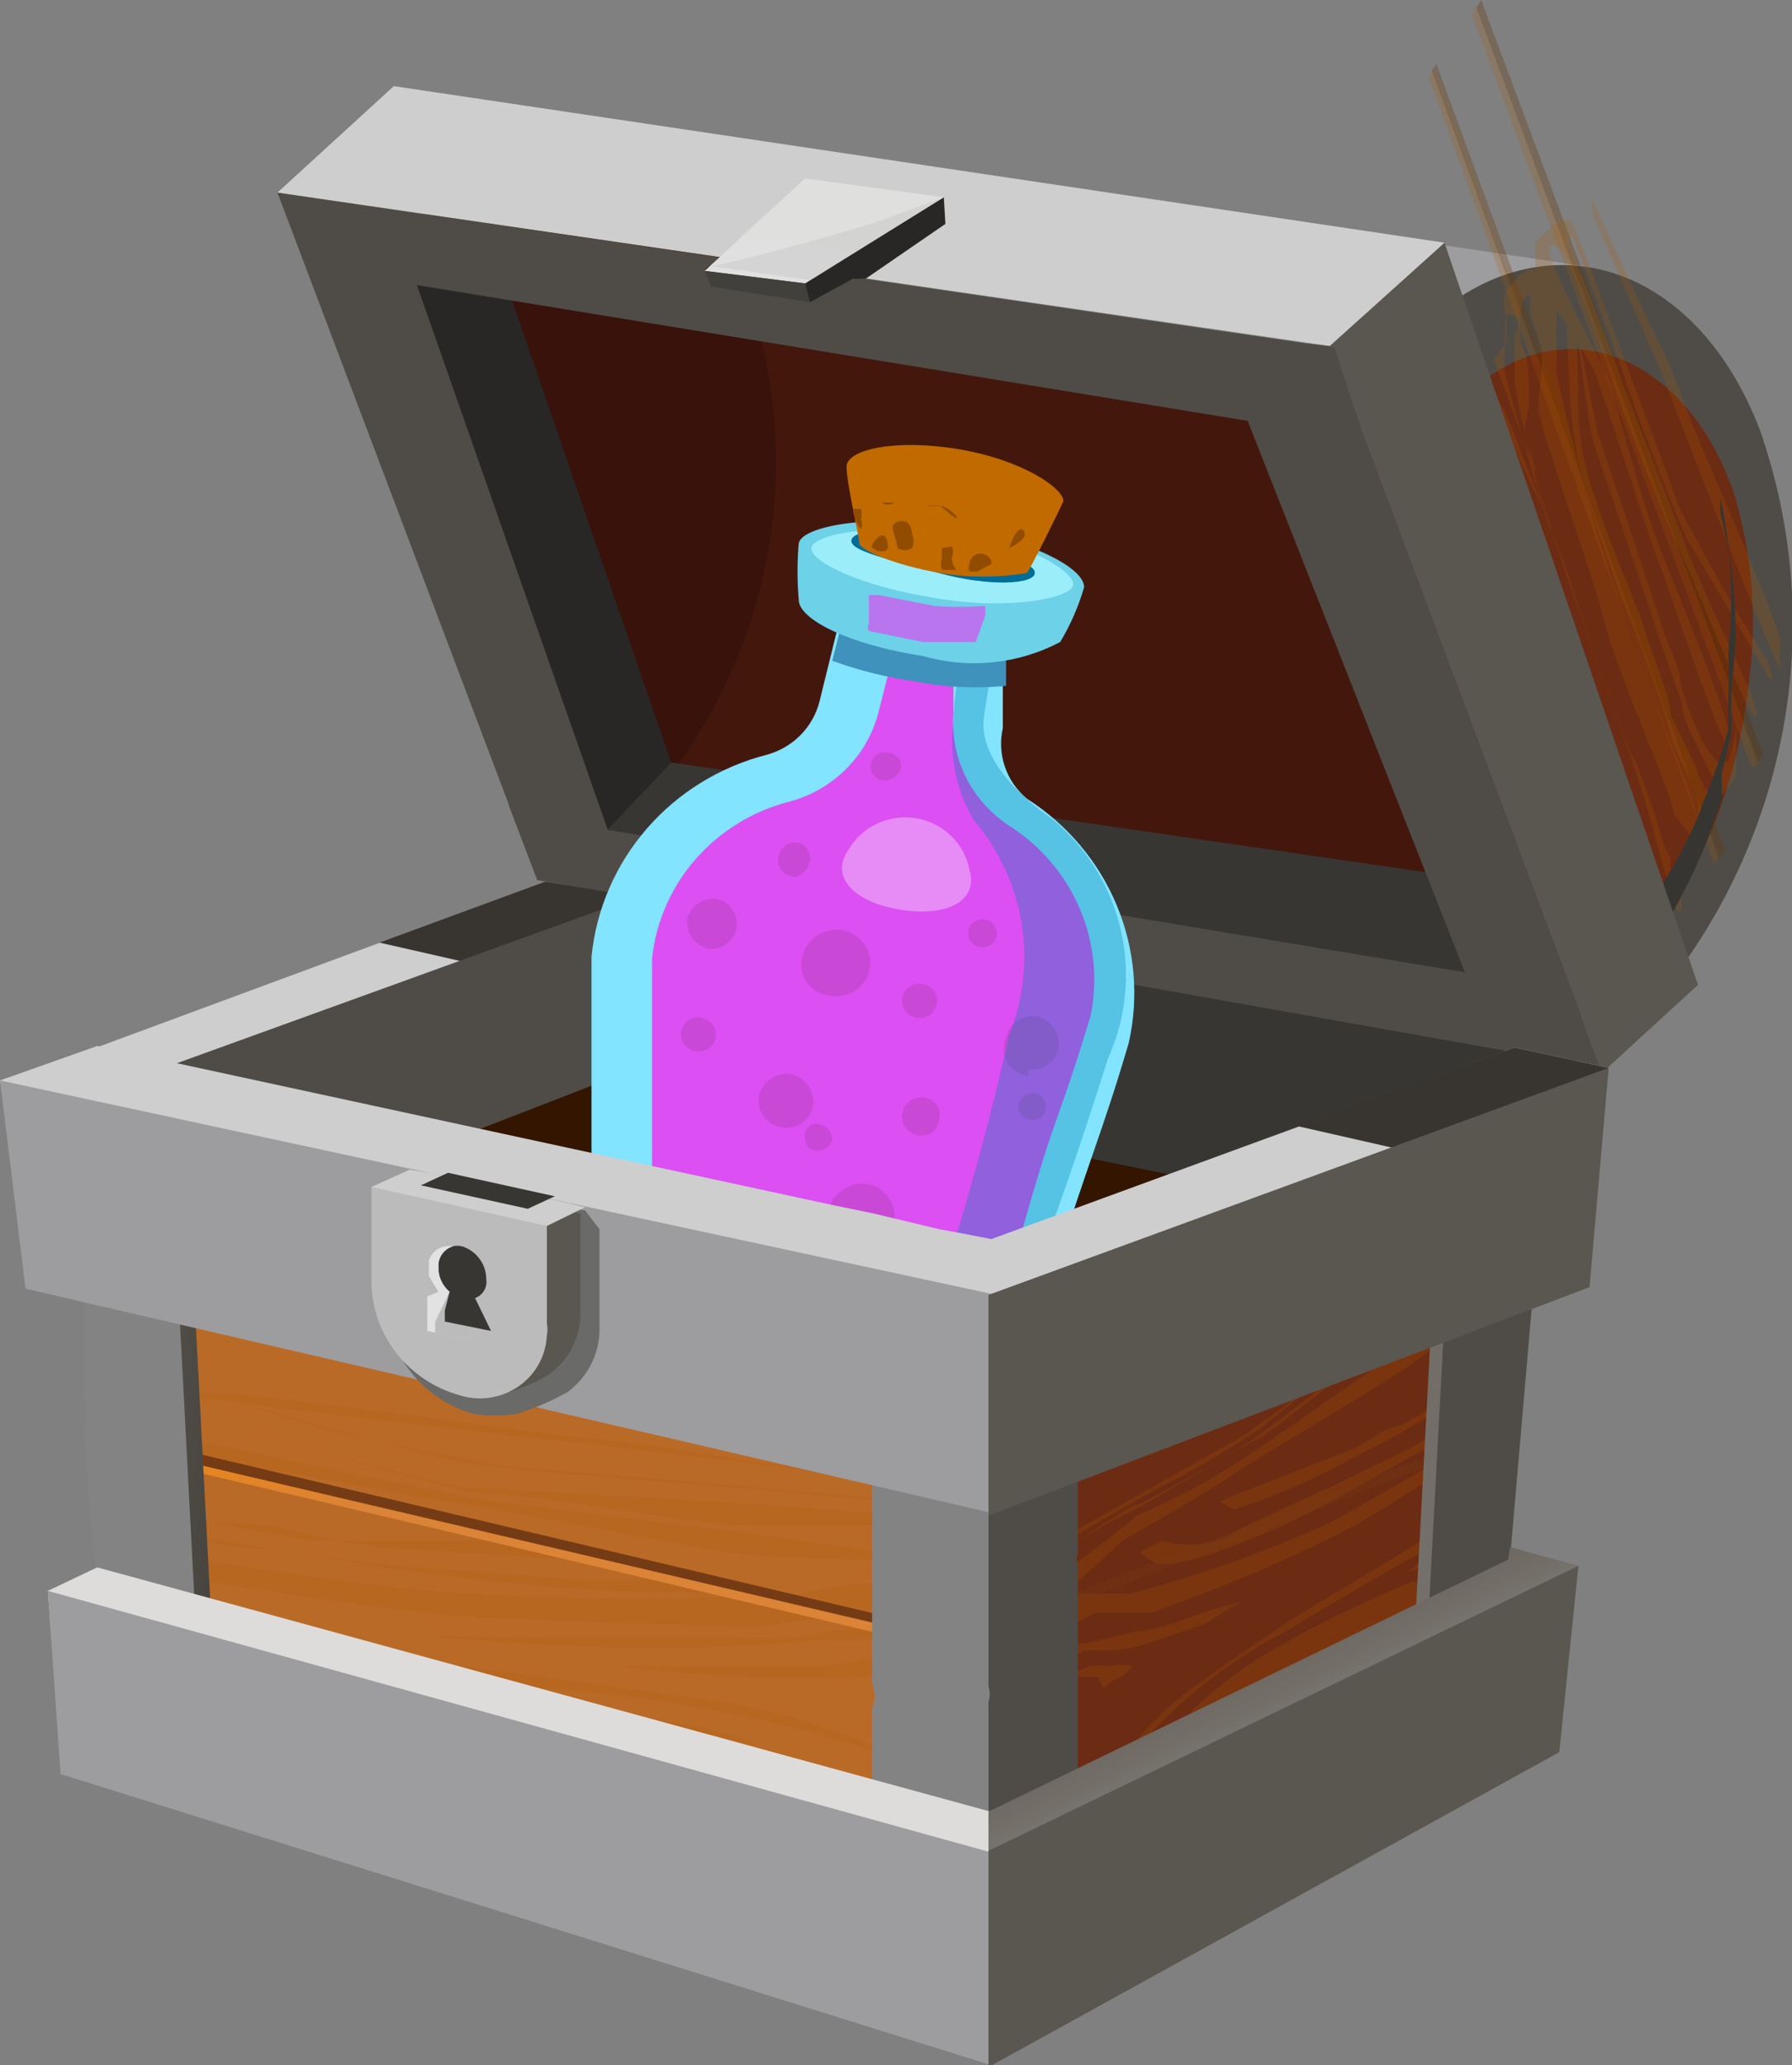 <svg width="46" height="53" viewBox="0 0 46 53" fill="none" xmlns="http://www.w3.org/2000/svg">
<rect x="0" y="0" width="46" height="53" fill="#808080" stroke="none"/>
<g clip-path="url(#clip0)">
<path d="M43.34 23.506L40.107 26.44L15.552 21.939L9.945 6.027L35.769 9.764L43.34 23.506Z" fill="#44170D"/>
<path d="M18.212 7.072C16.698 3.054 13.178 1.688 10.272 3.777V2.25L7.326 4.983L13.956 22.622L16.329 20.332L16.084 19.729C17.447 17.942 18.353 15.859 18.724 13.656C19.094 11.453 18.918 9.195 18.212 7.072Z" fill="#5A5650"/>
<path d="M19.111 7.313C18.811 6.478 18.334 5.715 17.711 5.074C17.089 4.434 16.335 3.93 15.5 3.596C14.665 3.262 13.767 3.105 12.866 3.136C11.965 3.168 11.081 3.386 10.271 3.777L16.165 20.332L17.352 19.689C18.645 17.921 19.481 15.87 19.788 13.714C20.095 11.558 19.863 9.361 19.111 7.313Z" fill="#38120B"/>
<path d="M40.68 6.831L13.628 2.813C12.725 2.682 11.803 2.852 11.009 3.295C12.155 3.536 37.242 7.876 37.242 7.876L40.68 6.831Z" fill="#9D9C9E"/>
<path d="M42.358 25.837C44.088 23.821 45.258 21.4 45.753 18.809C46.248 16.217 46.051 13.544 45.181 11.05C43.504 6.63 39.452 5.465 36.423 8.478L42.358 25.837Z" fill="#4F4C47"/>
<path d="M42.808 23.506C43.961 21.679 44.675 19.618 44.895 17.479C45.098 15.988 45 14.473 44.609 13.019C44.559 12.799 44.49 12.584 44.404 12.376C43.217 9.242 40.311 7.916 37.938 9.885L42.808 23.506Z" fill="#6C2B13"/>
<g style="mix-blend-mode:multiply" opacity="0.3">
<path d="M44.281 21.819L44.117 22.02L36.751 1.808L36.873 1.647L44.281 21.819Z" fill="#673600"/>
</g>
<g style="mix-blend-mode:multiply" opacity="0.3">
<path d="M45.264 19.368L45.1 19.569L37.898 0.201L38.02 0L45.264 19.368Z" fill="#5E3200"/>
</g>
<g style="mix-blend-mode:screen" opacity="0.5">
<g style="mix-blend-mode:screen" opacity="0.4">
<path d="M44.117 21.979L43.995 22.18L36.669 1.969L36.792 1.808L44.117 21.979Z" fill="#AC5A00"/>
</g>
<g style="mix-blend-mode:screen" opacity="0.4">
<path d="M45.141 19.569L44.977 19.729L37.774 0.362L37.897 0.161L45.141 19.569Z" fill="#AC5A00"/>
</g>
</g>
<g style="mix-blend-mode:multiply" opacity="0.21">
<path d="M42.031 22.703C42.031 22.703 42.031 22.301 42.031 21.899C41.941 21.598 41.832 21.302 41.703 21.015C41.703 20.774 41.703 20.372 41.703 20.091C41.703 19.81 41.417 19.247 41.253 18.886C41.089 18.524 41.253 19.729 41.499 20.212C41.744 20.694 41.949 21.738 41.949 21.98C41.949 22.221 41.335 21.98 41.212 21.98C41.106 21.694 41.106 21.381 41.212 21.096C41.269 20.508 41.269 19.916 41.212 19.328C41.212 18.805 40.025 15.992 39.78 15.309C39.47 14.488 39.114 13.683 38.716 12.899C38.342 12.328 37.903 11.803 37.406 11.331C37.201 11.09 36.997 10.447 37.12 10.367C37.242 10.287 37.856 9.724 38.143 9.925C38.429 10.126 38.92 11.693 39.125 12.055C39.569 12.939 39.952 13.852 40.271 14.787C40.516 15.591 41.662 18.805 41.949 19.649C42.235 20.493 42.849 22.864 43.013 23.265C43.176 23.667 43.258 22.984 43.013 22.783C42.749 21.689 42.407 20.615 41.99 19.569C41.703 19.087 40.639 15.832 40.189 14.666C39.739 13.501 39.575 12.899 39.125 11.814C38.869 11.042 38.526 10.3 38.102 9.604C37.774 9.242 37.324 10.246 37.038 10.046H36.669C36.568 10.304 36.499 10.574 36.465 10.849V12.095L37.16 14.064L38.143 16.515C38.508 17.192 38.933 17.838 39.411 18.444H39.943C39.96 18.23 39.96 18.015 39.943 17.801C39.943 17.439 39.943 17.399 39.943 17.077C39.943 16.756 39.33 15.631 39.207 15.309C39.084 14.988 38.879 14.466 38.757 14.184C38.564 13.803 38.316 13.451 38.02 13.14C37.775 12.899 37.447 12.055 37.652 12.095C37.856 12.135 38.102 12.497 38.347 12.778C38.742 13.517 39.084 14.283 39.37 15.068L40.066 16.756C40.066 17.118 40.475 18.002 40.639 18.403C40.678 18.831 40.678 19.262 40.639 19.689C40.709 20.075 40.709 20.469 40.639 20.855C40.684 21.236 40.766 21.613 40.885 21.98C40.982 22.249 41.135 22.495 41.335 22.703C41.335 22.703 41.867 22.823 42.031 22.703ZM38.347 9.242C38.347 9.242 39.37 12.014 39.452 12.215C39.426 12.321 39.426 12.431 39.452 12.537C39.452 12.537 38.675 9.804 38.634 9.563C38.593 9.322 38.634 9.001 38.634 8.84C38.634 8.679 38.634 8.559 38.634 8.358C38.634 8.157 38.634 7.996 38.879 8.117C39.125 8.237 38.879 8.438 38.879 8.72C38.879 9.001 38.879 9.202 38.879 9.684C38.879 10.166 39.37 12.014 39.493 12.617C39.616 13.22 42.726 21.819 42.767 22.14C42.808 22.462 43.013 22.14 42.767 21.819C42.522 21.497 39.616 13.059 39.493 12.537C39.37 12.014 39.493 12.135 39.248 11.492C39.002 10.849 39.248 10.93 39.248 10.206C39.248 9.483 39.248 9.242 39.043 8.8C38.998 8.507 38.998 8.209 39.043 7.916C39.043 7.675 39.33 7.394 39.289 7.675C39.248 7.956 39.289 8.117 39.493 8.679C39.698 9.242 39.493 9.925 39.493 10.447C39.493 10.97 40.803 14.466 41.171 15.912C41.539 17.359 42.89 20.292 42.972 20.895L43.381 21.417C43.806 20.931 44.202 20.421 44.568 19.89V18.604C44.543 18.92 44.474 19.231 44.363 19.529C44.363 19.529 44.363 19.529 44.077 19.529C43.876 19.337 43.722 19.104 43.627 18.845C43.419 18.42 43.255 17.976 43.136 17.519C43.136 17.077 42.808 16.595 42.645 16.033C42.481 15.47 41.008 11.09 41.008 11.09C41.008 11.09 40.434 8.237 40.394 7.876C40.353 7.514 40.762 10.889 40.885 11.291C41.007 11.693 42.399 15.751 42.604 16.434L43.176 18.042C43.176 18.524 43.545 19.046 43.749 19.529C43.954 20.011 44.159 20.091 43.995 20.292C43.831 20.493 43.627 19.971 43.504 19.609L42.89 18.363C42.89 17.921 42.399 16.756 42.235 16.193C42.072 15.631 41.335 14.024 40.967 12.818C40.667 12.048 40.514 11.231 40.516 10.407C40.516 10.407 40.517 8.036 40.312 7.715C40.107 7.394 40.312 10.046 40.312 10.407C40.363 11.016 40.459 11.62 40.598 12.215C40.981 13.581 41.445 14.922 41.99 16.234C42.276 17.037 42.685 18.042 42.849 18.725C43.013 19.408 43.422 19.971 43.545 20.372C43.668 20.774 43.545 21.096 43.545 20.895C43.545 20.694 42.031 16.877 41.662 15.751C40.973 13.708 40.399 11.629 39.943 9.523C39.971 9.216 39.971 8.906 39.943 8.599C39.968 8.198 39.968 7.795 39.943 7.394C39.891 7.269 39.807 7.16 39.699 7.075C39.592 6.991 39.465 6.935 39.33 6.911C39.043 6.911 38.838 7.273 38.675 7.474C38.511 7.675 38.675 8.036 38.675 8.398C38.675 8.76 38.675 8.599 38.675 8.8C38.551 8.937 38.442 9.085 38.347 9.242ZM40.926 9.523C41.171 10.126 42.358 13.903 42.604 14.506C42.849 15.108 43.954 18.524 44.363 19.207C44.398 19.062 44.398 18.91 44.363 18.765C44.363 18.403 43.177 15.47 42.645 14.144C42.113 12.818 41.417 10.126 41.335 9.845C41.253 9.563 39.862 6.992 39.78 6.51C39.698 6.027 40.189 6.51 40.189 6.51C40.189 6.51 41.212 9.121 41.335 9.604C41.458 10.086 42.849 13.622 43.054 13.983C43.258 14.345 44.609 17.761 44.936 18.243C45.264 18.725 44.936 17.761 44.936 17.761C44.936 17.761 43.34 14.305 43.258 13.983C43.176 13.662 41.581 9.724 41.539 9.523C41.499 9.322 40.476 6.751 40.353 6.469C40.313 6.402 40.292 6.326 40.292 6.248C40.292 6.171 40.313 6.095 40.353 6.027C40.353 6.027 41.58 9.242 41.744 9.804C41.908 10.367 43.218 13.823 43.422 14.024L45.386 17.359C45.591 17.64 45.386 16.997 45.386 16.997L44.445 15.47C44.445 15.47 43.177 13.22 43.095 12.979C43.013 12.738 40.517 6.027 40.353 5.706C40.189 5.384 39.411 6.228 39.411 6.228V7.152C39.961 7.914 40.466 8.706 40.926 9.523ZM42.726 9.764C42.972 10.407 45.346 16.595 45.714 17.198C45.673 16.985 45.673 16.767 45.714 16.555C45.714 16.033 43.668 11.492 43.381 10.729C43.095 9.965 42.849 9.322 42.645 8.92C42.44 8.519 40.925 5.264 40.885 5.143C40.844 5.023 40.885 5.505 40.885 5.505C40.885 5.505 42.481 9.162 42.726 9.764Z" fill="#AC5A00"/>
</g>
<path d="M42.604 22.783C42.86 22.395 43.092 21.993 43.299 21.578C43.46 21.267 43.597 20.944 43.709 20.613C43.969 19.999 44.188 19.368 44.364 18.725V17.841C44.383 17.479 44.383 17.117 44.364 16.756C44.51 15.414 44.441 14.058 44.159 12.738V13.18C44.551 14.634 44.648 16.149 44.445 17.64C44.445 18.001 44.445 18.403 44.445 18.805L44.2 19.85V20.533C44.2 20.533 43.872 21.417 43.831 21.538C43.548 22.26 43.206 22.959 42.808 23.627L42.604 22.783Z" fill="#373531"/>
<path d="M41.129 27.525L34.131 8.88L37.078 6.228L43.585 25.274L41.129 27.525Z" fill="#5A5650"/>
<path d="M41.089 27.605L13.792 22.582L13.055 20.654L40.27 25.194L41.089 27.605Z" fill="#4F4C47"/>
<path d="M10.231 7.032L15.47 21.457L17.23 19.569L12.4 5.545L10.231 7.032Z" fill="#282725"/>
<path d="M37.611 24.953L15.593 21.296L17.23 19.569L38.797 22.703L37.611 24.953Z" fill="#383633"/>
<path d="M35.033 11.291L7.981 6.871L7.122 4.942L34.255 8.92L35.033 11.291Z" fill="#4F4C47"/>
<path d="M34.133 8.88L7.122 4.942L10.109 2.21L37.079 6.228L34.133 8.88Z" fill="#CECECE"/>
<path d="M34.131 8.88L41.13 27.525L38.428 27.043L31.144 8.559L34.131 8.88Z" fill="#4F4C47"/>
<path d="M7.122 4.942L13.793 22.582L16.207 23.024L10.068 5.505L7.122 4.942Z" fill="#4F4C47"/>
<path d="M18.948 6.349L18.089 6.911L20.667 7.273L20.79 7.755L21.895 7.152H22.222L24.268 5.746L24.227 5.063L18.948 6.349Z" fill="#282725"/>
<path d="M20.667 4.581L18.089 6.952L20.667 7.273L24.227 5.063L20.667 4.581Z" fill="#E0E0E0"/>
<path opacity="0.35" d="M18.99 6.068L22.018 6.429L24.228 5.063L20.668 4.581L18.99 6.068Z" fill="#DDDCDB"/>
<path opacity="0.18" d="M24.228 5.063L22.918 5.545C22.263 5.826 18.825 6.751 18.252 6.831L20.831 7.193L24.391 4.942L24.228 5.063Z" fill="#9D9C9E"/>
<path d="M20.79 7.755L20.667 7.273L18.089 6.951L18.252 7.353L20.79 7.755Z" fill="#42403C"/>
<path d="M15.92 27.364L0.941 32.909L0.082 27.766L13.997 22.622L16.493 23.064L15.92 27.364Z" fill="#CECECE"/>
<g style="mix-blend-mode:multiply">
<path d="M12.564 24.832L9.74 24.189L13.996 22.622L16.656 23.064L12.564 24.832Z" fill="#383531"/>
</g>
<path d="M16.084 30.177L3.111 33.391L1.433 28.409L16.534 22.944L16.084 30.177Z" fill="#4F4C47"/>
<path d="M35.236 28.77L25.21 33.873L5.402 31.623C5.402 31.623 15.919 27.605 16.329 27.404C16.738 27.203 16.329 23.024 16.329 23.024L39.001 27.042L35.236 28.77Z" fill="#331500"/>
<path d="M16.33 27.364L30.204 30.177L38.634 26.962L16.248 22.984L16.33 27.364Z" fill="#383633"/>
<path d="M25.742 18.685V16.113C24.401 15.784 23.03 15.582 21.65 15.51L21.036 18.002C20.954 18.326 20.786 18.624 20.549 18.864C20.311 19.104 20.013 19.278 19.685 19.368C18.485 19.675 17.409 20.337 16.604 21.264C15.799 22.191 15.303 23.338 15.184 24.551C15.184 26.962 15.184 27.886 15.184 30.498C15.117 31.34 15.322 32.182 15.77 32.904C16.218 33.625 16.886 34.189 17.68 34.516C19.592 35.087 21.575 35.398 23.573 35.44C24.41 35.358 25.201 35.025 25.838 34.486C26.475 33.946 26.928 33.227 27.134 32.427C27.87 29.976 28.28 29.132 28.975 26.761C29.241 25.579 29.132 24.345 28.664 23.225C28.196 22.105 27.391 21.152 26.356 20.493C26.096 20.274 25.902 19.991 25.794 19.672C25.685 19.354 25.668 19.012 25.742 18.685Z" fill="#82E4FE"/>
<path opacity="0.86" d="M21.035 33.833C20.107 33.681 19.191 33.466 18.293 33.19C17.794 32.962 17.377 32.59 17.099 32.123C16.821 31.657 16.695 31.118 16.738 30.578C16.738 29.172 16.738 28.248 16.738 27.364C16.738 26.48 16.738 25.716 16.738 24.591C16.84 23.65 17.231 22.761 17.86 22.043C18.488 21.326 19.325 20.813 20.258 20.573C20.813 20.426 21.317 20.136 21.72 19.733C22.123 19.331 22.409 18.83 22.549 18.283L22.918 16.836H23.695H24.473V18.323C24.432 18.891 24.547 19.459 24.806 19.968C25.066 20.477 25.459 20.908 25.946 21.216C26.742 21.734 27.362 22.473 27.727 23.34C28.091 24.206 28.184 25.16 27.993 26.078C27.665 27.163 27.42 27.886 27.133 28.69C26.847 29.494 26.56 30.418 26.192 31.744C26.052 32.273 25.756 32.75 25.341 33.115C24.926 33.479 24.41 33.715 23.859 33.793C22.926 33.794 21.995 33.714 21.076 33.552L21.035 33.833Z" fill="#E938F2"/>
<g style="mix-blend-mode:multiply" opacity="0.33">
<path d="M20.299 27.565C20.116 27.541 19.93 27.585 19.778 27.689C19.626 27.793 19.52 27.95 19.481 28.127C19.448 28.308 19.49 28.495 19.598 28.646C19.705 28.796 19.869 28.899 20.054 28.931C20.238 28.963 20.428 28.922 20.581 28.816C20.735 28.711 20.84 28.55 20.872 28.369C20.897 28.188 20.852 28.006 20.746 27.857C20.639 27.708 20.48 27.604 20.299 27.565ZM22.264 30.378C22.032 30.352 21.799 30.413 21.611 30.546C21.422 30.68 21.29 30.877 21.24 31.101C21.205 31.33 21.262 31.563 21.4 31.751C21.538 31.939 21.745 32.066 21.977 32.105C22.09 32.122 22.206 32.117 22.317 32.09C22.427 32.062 22.532 32.014 22.623 31.946C22.714 31.879 22.791 31.794 22.849 31.698C22.907 31.601 22.944 31.493 22.959 31.382C22.996 31.159 22.944 30.931 22.815 30.744C22.686 30.557 22.488 30.426 22.264 30.378ZM21.609 23.868C21.376 23.833 21.138 23.889 20.947 24.025C20.755 24.16 20.626 24.363 20.586 24.591C20.562 24.703 20.563 24.818 20.588 24.93C20.613 25.041 20.663 25.146 20.732 25.237C20.802 25.328 20.891 25.404 20.992 25.459C21.094 25.514 21.207 25.547 21.322 25.556C21.435 25.574 21.551 25.571 21.662 25.545C21.773 25.52 21.879 25.473 21.972 25.408C22.065 25.343 22.144 25.26 22.205 25.165C22.265 25.069 22.306 24.963 22.325 24.852C22.344 24.742 22.34 24.628 22.314 24.519C22.289 24.41 22.241 24.306 22.175 24.215C22.108 24.123 22.024 24.046 21.927 23.986C21.83 23.927 21.722 23.887 21.609 23.868ZM19.235 30.9C19.171 30.889 19.104 30.89 19.04 30.904C18.976 30.918 18.916 30.945 18.862 30.982C18.809 31.02 18.764 31.067 18.729 31.122C18.695 31.177 18.672 31.238 18.662 31.302C18.65 31.365 18.652 31.43 18.666 31.493C18.681 31.556 18.708 31.615 18.746 31.668C18.784 31.72 18.832 31.765 18.888 31.799C18.944 31.832 19.007 31.855 19.072 31.864C19.136 31.876 19.202 31.874 19.266 31.86C19.33 31.846 19.391 31.82 19.444 31.782C19.498 31.745 19.543 31.697 19.577 31.642C19.612 31.587 19.634 31.526 19.644 31.462C19.663 31.399 19.666 31.331 19.655 31.266C19.643 31.201 19.617 31.139 19.578 31.084C19.538 31.03 19.487 30.986 19.428 30.954C19.369 30.922 19.303 30.903 19.235 30.9ZM23.737 28.168C23.672 28.156 23.606 28.157 23.542 28.172C23.478 28.186 23.418 28.212 23.364 28.25C23.311 28.287 23.265 28.335 23.231 28.39C23.197 28.445 23.174 28.506 23.164 28.569C23.152 28.633 23.154 28.698 23.168 28.761C23.182 28.824 23.209 28.883 23.248 28.936C23.286 28.988 23.334 29.032 23.39 29.066C23.446 29.1 23.508 29.122 23.573 29.132C23.635 29.143 23.699 29.142 23.761 29.127C23.823 29.113 23.881 29.086 23.931 29.048C23.981 29.01 24.022 28.962 24.052 28.907C24.083 28.852 24.101 28.792 24.105 28.73C24.123 28.669 24.128 28.605 24.119 28.542C24.11 28.48 24.087 28.419 24.052 28.366C24.017 28.313 23.971 28.267 23.917 28.233C23.862 28.199 23.801 28.177 23.737 28.168ZM18.376 23.064C18.209 23.05 18.044 23.095 17.909 23.191C17.773 23.287 17.678 23.427 17.639 23.587C17.623 23.755 17.667 23.924 17.765 24.063C17.862 24.202 18.005 24.304 18.171 24.35C18.257 24.361 18.345 24.356 18.428 24.334C18.512 24.311 18.591 24.273 18.659 24.22C18.728 24.168 18.785 24.103 18.828 24.029C18.871 23.954 18.898 23.872 18.908 23.788C18.931 23.623 18.889 23.456 18.79 23.321C18.691 23.186 18.542 23.094 18.376 23.064ZM21.036 28.851C20.992 28.838 20.946 28.835 20.901 28.844C20.856 28.852 20.814 28.871 20.778 28.898C20.742 28.926 20.713 28.961 20.694 29.002C20.675 29.043 20.666 29.087 20.667 29.132C20.655 29.177 20.654 29.224 20.662 29.27C20.67 29.316 20.689 29.36 20.716 29.398C20.743 29.436 20.779 29.468 20.82 29.492C20.861 29.515 20.907 29.529 20.954 29.534C21.044 29.538 21.133 29.512 21.207 29.462C21.282 29.411 21.336 29.337 21.363 29.253C21.365 29.159 21.333 29.067 21.274 28.993C21.214 28.92 21.13 28.869 21.036 28.851ZM25.578 24.029C25.594 23.958 25.588 23.884 25.56 23.816C25.532 23.749 25.485 23.691 25.423 23.651C25.361 23.61 25.288 23.589 25.214 23.59C25.14 23.591 25.068 23.614 25.007 23.655C24.947 23.697 24.9 23.756 24.874 23.824C24.848 23.892 24.843 23.966 24.861 24.037C24.878 24.108 24.917 24.172 24.972 24.22C25.027 24.269 25.096 24.3 25.169 24.31C25.261 24.322 25.354 24.3 25.43 24.248C25.506 24.196 25.559 24.118 25.578 24.029ZM26.561 28.047C26.47 28.043 26.381 28.068 26.307 28.119C26.233 28.17 26.178 28.244 26.151 28.328C26.139 28.373 26.137 28.421 26.146 28.467C26.154 28.512 26.173 28.556 26.2 28.594C26.227 28.633 26.262 28.665 26.304 28.688C26.345 28.711 26.391 28.726 26.438 28.73C26.484 28.742 26.532 28.744 26.579 28.736C26.626 28.727 26.67 28.709 26.709 28.683C26.748 28.656 26.78 28.621 26.804 28.581C26.828 28.54 26.843 28.495 26.847 28.449C26.86 28.359 26.837 28.267 26.784 28.193C26.731 28.119 26.651 28.066 26.561 28.047ZM24.637 32.065C24.559 32.048 24.478 32.047 24.399 32.062C24.32 32.077 24.246 32.109 24.18 32.154C24.114 32.2 24.059 32.258 24.018 32.326C23.977 32.394 23.951 32.469 23.942 32.547C23.918 32.702 23.955 32.859 24.047 32.986C24.138 33.114 24.277 33.201 24.433 33.23C24.513 33.248 24.597 33.249 24.678 33.234C24.759 33.219 24.837 33.188 24.905 33.143C24.974 33.098 25.033 33.04 25.078 32.972C25.124 32.904 25.155 32.828 25.169 32.748C25.146 32.618 25.082 32.498 24.987 32.405C24.892 32.311 24.77 32.249 24.637 32.226V32.065ZM26.397 27.444C26.576 27.468 26.756 27.422 26.901 27.317C27.046 27.212 27.144 27.056 27.175 26.882C27.199 26.702 27.154 26.519 27.048 26.37C26.942 26.221 26.782 26.117 26.602 26.078C26.423 26.055 26.242 26.1 26.097 26.205C25.952 26.31 25.854 26.466 25.824 26.641C25.778 26.74 25.756 26.849 25.762 26.959C25.768 27.068 25.8 27.174 25.856 27.269C25.912 27.363 25.991 27.443 26.085 27.502C26.179 27.56 26.286 27.596 26.397 27.605V27.444ZM23.532 26.118C23.619 26.132 23.709 26.121 23.79 26.085C23.87 26.05 23.939 25.992 23.986 25.919C24.033 25.845 24.057 25.76 24.055 25.673C24.054 25.586 24.026 25.502 23.976 25.431C23.925 25.359 23.855 25.304 23.773 25.272C23.69 25.239 23.601 25.232 23.514 25.249C23.427 25.267 23.348 25.309 23.286 25.371C23.224 25.433 23.181 25.511 23.164 25.596C23.152 25.654 23.152 25.714 23.165 25.772C23.177 25.83 23.201 25.885 23.235 25.934C23.27 25.983 23.314 26.024 23.365 26.056C23.416 26.087 23.473 26.109 23.532 26.118ZM22.714 20.011C22.804 20.015 22.893 19.989 22.967 19.938C23.041 19.887 23.096 19.814 23.123 19.729C23.135 19.684 23.137 19.637 23.129 19.591C23.12 19.545 23.102 19.502 23.075 19.463C23.047 19.425 23.012 19.393 22.971 19.37C22.93 19.346 22.884 19.332 22.837 19.328C22.781 19.309 22.722 19.303 22.663 19.311C22.605 19.319 22.55 19.341 22.502 19.374C22.454 19.408 22.415 19.452 22.388 19.503C22.361 19.555 22.347 19.611 22.347 19.669C22.347 19.727 22.361 19.784 22.388 19.835C22.415 19.886 22.454 19.93 22.502 19.964C22.55 19.997 22.605 20.019 22.663 20.027C22.722 20.035 22.781 20.03 22.837 20.011H22.714ZM20.79 22.1C20.802 22.044 20.802 21.987 20.789 21.931C20.776 21.875 20.752 21.823 20.717 21.777C20.682 21.732 20.638 21.694 20.587 21.666C20.536 21.639 20.48 21.622 20.422 21.618C20.302 21.618 20.188 21.665 20.104 21.747C20.019 21.83 19.972 21.943 19.972 22.06C19.972 22.177 20.019 22.29 20.104 22.372C20.188 22.455 20.302 22.502 20.422 22.502C20.515 22.474 20.598 22.422 20.663 22.351C20.728 22.281 20.772 22.194 20.79 22.1ZM18.048 26.118C17.96 26.094 17.866 26.098 17.78 26.128C17.693 26.158 17.618 26.213 17.564 26.286C17.51 26.359 17.481 26.446 17.479 26.536C17.477 26.626 17.504 26.715 17.555 26.79C17.605 26.865 17.678 26.922 17.764 26.956C17.849 26.989 17.943 26.995 18.032 26.975C18.121 26.954 18.202 26.907 18.263 26.84C18.325 26.773 18.364 26.69 18.376 26.601C18.381 26.539 18.374 26.477 18.354 26.419C18.334 26.361 18.302 26.307 18.259 26.262C18.217 26.216 18.165 26.18 18.108 26.155C18.05 26.131 17.988 26.118 17.925 26.118H18.048Z" fill="#A53C9B"/>
</g>
<g style="mix-blend-mode:multiply" opacity="0.34">
<path d="M22.017 35.079C22.017 35.079 21.73 34.838 22.017 34.797C22.452 34.754 22.868 34.596 23.22 34.342C23.573 34.088 23.85 33.746 24.022 33.351C24.513 31.904 25.291 29.333 25.905 26.56C26.272 25.648 26.382 24.655 26.224 23.686C26.065 22.718 25.644 21.809 25.005 21.055C24.548 20.292 24.361 19.402 24.473 18.524C24.473 17.68 24.841 15.952 24.841 15.952H25.741C25.741 15.952 25.332 17.64 25.25 18.484C25.168 19.327 25.946 20.292 27.01 21.015C27.893 21.75 28.509 22.747 28.768 23.855C29.026 24.963 28.912 26.124 28.442 27.163C27.624 29.735 27.214 30.9 26.314 33.311C26.047 33.823 25.643 34.254 25.146 34.559C24.649 34.863 24.076 35.029 23.49 35.039L22.017 35.079Z" fill="#0081B2"/>
</g>
<path d="M25.825 17.6V16.113C24.483 15.784 23.113 15.582 21.732 15.51L21.364 16.957C22.039 17.203 22.738 17.378 23.451 17.479C24.232 17.636 25.032 17.677 25.825 17.6Z" fill="#3F92BC"/>
<path d="M27.829 15.068C27.829 14.546 26.356 13.823 24.35 13.501C22.345 13.18 20.585 13.501 20.503 13.943C20.462 14.425 20.462 14.908 20.503 15.39C20.503 15.912 21.854 16.555 23.696 16.836C24.872 17.174 26.136 17.044 27.215 16.475C27.48 16.034 27.687 15.561 27.829 15.068Z" fill="#6DD1E8"/>
<path d="M24.023 15.349C25.906 15.671 27.461 15.349 27.543 15.028C27.625 14.707 26.52 14.023 25.006 13.702H24.31C22.468 13.421 20.872 13.702 20.831 14.064C20.79 14.425 22.182 15.068 24.023 15.349Z" fill="#9BEEF9"/>
<path opacity="0.6" d="M23.983 15.55L22.55 15.269H22.305V15.992C22.287 16.023 22.277 16.058 22.277 16.093C22.277 16.128 22.287 16.163 22.305 16.193L23.696 16.475H25.047L25.292 15.791V15.55C24.856 15.582 24.419 15.582 23.983 15.55Z" fill="#E938F2"/>
<path d="M26.561 14.707C26.561 14.988 25.415 15.068 24.105 14.707C22.796 14.345 21.814 14.144 21.855 13.863C21.895 13.582 23 13.501 24.269 13.863C25.538 14.225 26.602 14.425 26.561 14.707Z" fill="#006D98"/>
<path d="M27.297 12.858C27.297 12.537 26.274 11.813 24.637 11.532C23 11.251 21.731 11.532 21.731 11.974C21.731 12.416 22.059 13.782 22.059 13.943C22.059 14.104 22.959 14.506 24.146 14.707C25.333 14.908 26.315 14.707 26.356 14.707C26.397 14.707 27.216 13.059 27.297 12.858Z" fill="#C06A00"/>
<path d="M24.146 12.979C24.146 12.979 23.86 12.979 23.778 12.979C23.9 13.001 24.024 13.001 24.146 12.979C24.515 13.059 24.883 13.662 24.146 12.979Z" fill="#914C00"/>
<path d="M22.959 12.899C22.91 12.931 22.853 12.949 22.795 12.949C22.736 12.949 22.679 12.931 22.631 12.899C22.631 12.899 22.631 12.899 22.631 12.899H22.877H22.959Z" fill="#914C00"/>
<path d="M25.456 14.466C25.456 14.184 24.965 14.064 24.883 14.466C24.801 14.867 24.883 14.466 24.883 14.666H25.088L25.456 14.466Z" fill="#914C00"/>
<path d="M25.906 14.064C25.906 14.064 26.438 13.823 26.274 13.622C26.111 13.421 25.906 14.064 25.906 14.064Z" fill="#914C00"/>
<path d="M24.187 14.064C24.169 14.143 24.169 14.225 24.187 14.305C24.145 14.408 24.145 14.523 24.187 14.626C24.187 14.626 24.187 14.626 24.432 14.626C24.678 14.626 24.432 14.626 24.432 14.305C24.454 14.261 24.465 14.213 24.465 14.164C24.465 14.115 24.454 14.067 24.432 14.024L24.187 14.064Z" fill="#914C00"/>
<path d="M23.041 14.064C23.095 14.1 23.16 14.119 23.225 14.119C23.291 14.119 23.355 14.1 23.41 14.064C23.436 14.007 23.449 13.945 23.449 13.883C23.449 13.82 23.436 13.759 23.41 13.702C23.41 13.702 23.41 13.3 23.082 13.38C22.755 13.461 23 13.702 23.041 14.064Z" fill="#914C00"/>
<path d="M22.1 13.582C22.118 13.544 22.128 13.503 22.128 13.461C22.128 13.419 22.118 13.378 22.1 13.34C22.124 13.248 22.124 13.151 22.1 13.059C22.1 13.059 22.1 13.059 21.895 13.059C21.909 13.249 21.98 13.431 22.1 13.582Z" fill="#914C00"/>
<path d="M22.795 14.064C22.795 14.064 22.795 13.541 22.508 13.823C22.222 14.104 22.508 14.064 22.508 14.144H22.713C22.748 14.126 22.776 14.098 22.795 14.064Z" fill="#914C00"/>
<g style="mix-blend-mode:multiply" opacity="0.53">
<path d="M24.268 33.753C22.133 33.714 20.012 33.389 17.966 32.788C17.363 32.564 16.823 32.204 16.389 31.736C15.955 31.268 15.64 30.706 15.47 30.096V30.498C15.402 31.34 15.607 32.182 16.056 32.904C16.504 33.625 17.172 34.189 17.966 34.516C19.878 35.087 21.861 35.398 23.859 35.441C24.696 35.358 25.487 35.025 26.124 34.486C26.761 33.946 27.213 33.227 27.42 32.427V32.065C27.059 32.563 26.588 32.974 26.043 33.266C25.497 33.559 24.89 33.725 24.268 33.753Z" fill="#7DAAC6"/>
</g>
<path opacity="0.34" d="M24.882 22.301C25.128 23.064 24.391 23.547 23.122 23.346C21.854 23.145 21.321 22.462 21.772 21.819C21.939 21.525 22.194 21.288 22.503 21.141C22.812 20.994 23.159 20.943 23.498 20.995C23.837 21.048 24.151 21.201 24.399 21.435C24.646 21.668 24.815 21.971 24.882 22.301Z" fill="white"/>
<path d="M0.696 31.945L25.578 37.49V31.824L24.76 31.663L24.105 31.543L22.427 31.141L21.445 30.94L2.496 26.842L0 27.726L0.696 31.945Z" fill="#CECECE"/>
<path d="M40.803 31.623L25.374 37.49V31.824L38.88 26.882L41.294 27.404L40.803 31.623Z" fill="#CECECE"/>
<g style="mix-blend-mode:multiply">
<path d="M33.272 28.891L38.879 26.882L41.293 27.404L41.17 28.409L36.628 29.654L33.272 28.891Z" fill="#383531"/>
</g>
<path d="M2.7 42.673L24.104 47.776L38.387 43.557L39.247 32.547L25.291 36.043L2.168 33.029L2.414 35.521L2.7 42.673Z" fill="#BA6A27"/>
<g style="mix-blend-mode:multiply" opacity="0.21">
<path d="M4.051 43.437C4.982 43.818 6.005 43.929 6.998 43.758C7.448 43.557 7.735 43.758 8.676 43.758C9.239 43.625 9.816 43.558 10.395 43.557L13.096 43.839H14.61C14.938 43.839 18.171 44.281 18.703 44.522C19.367 44.715 20.001 44.999 20.585 45.365C20.954 45.647 19.398 45.365 18.744 45.164C17.972 44.855 17.178 44.6 16.37 44.401C15.698 44.355 15.028 44.275 14.365 44.16C13.82 44.106 13.272 44.106 12.728 44.16C12.278 44.16 12.073 44.16 11.705 44.16C11.495 44.246 11.311 44.385 11.173 44.562C11.371 44.87 11.636 45.131 11.95 45.325C12.752 45.685 13.588 45.968 14.447 46.169L18.948 46.852H22.345H24.187C24.187 46.852 25.046 47.535 24.924 47.374C24.801 47.214 24.391 45.687 24.391 45.687C23.842 45.372 23.267 45.103 22.673 44.883C21.357 44.336 19.985 43.932 18.58 43.678L13.956 43.035C11.95 42.794 8.472 42.312 7.571 42.111C6.538 41.792 5.485 41.538 4.42 41.347C4.133 41.347 4.42 41.709 4.42 41.709C4.42 41.709 6.712 42.312 7.939 42.472C9.167 42.633 12.973 43.236 14.324 43.356C15.864 43.471 17.396 43.686 18.907 43.999C20.292 44.298 21.659 44.673 23 45.124C23.589 45.36 24.152 45.657 24.678 46.008C24.678 46.209 23.614 46.008 22.959 46.008C21.62 45.482 20.254 45.026 18.867 44.642C17.4 44.301 15.908 44.073 14.406 43.959C12.628 43.726 10.838 43.592 9.044 43.557C8.39 43.557 6.957 43.557 6.589 43.557C6.444 43.691 6.265 43.785 6.07 43.827C5.876 43.87 5.673 43.86 5.484 43.798C4.993 43.798 4.051 42.955 4.338 42.874C4.624 42.794 6.302 42.874 6.957 42.874C7.666 42.823 8.377 42.823 9.085 42.874C8.431 42.874 7.244 42.432 6.794 42.392H5.443C4.982 42.323 4.513 42.323 4.051 42.392C3.56 42.392 3.11 42.392 3.151 42.673C3.192 42.955 4.051 43.437 4.051 43.437ZM23.245 42.673C23.541 42.605 23.85 42.605 24.146 42.673C24.719 42.673 25.21 42.673 25.292 42.352C25.373 42.03 25.537 41.548 25.087 41.187C24.648 40.807 24.109 40.556 23.532 40.463C23.123 40.463 22.181 40.664 21.772 40.664L20.503 40.905C17.777 41.06 15.044 41.06 12.318 40.905C10.395 40.905 4.133 39.861 3.601 39.82C3.069 39.78 3.601 39.378 4.011 39.378C4.42 39.378 5.729 39.7 6.712 39.74C7.694 39.78 9.74 40.262 11.05 40.383C12.895 40.638 14.753 40.799 16.616 40.865C17.802 40.865 17.966 40.865 18.335 40.865C18.703 40.865 17.966 40.503 16.82 40.544H14.938L10.845 40.222C9.945 40.222 7.858 39.861 7.162 39.78L4.993 39.418C4.379 39.418 3.478 39.419 3.56 38.977C3.642 38.535 3.929 38.977 4.747 38.977L7.121 39.177C8.038 39.412 8.967 39.6 9.904 39.74C10.968 39.74 14.365 40.061 14.733 39.981C15.101 39.901 13.342 39.539 13.342 39.539H10.518C9.617 39.539 8.799 39.539 8.144 39.539C7.316 39.445 6.496 39.297 5.689 39.097C5.227 39.004 4.775 38.87 4.338 38.695C4.051 38.695 3.847 38.494 3.888 38.293C3.929 38.092 4.665 37.771 4.665 37.771L3.028 37.972C2.901 38.662 2.833 39.361 2.824 40.061L3.847 40.423C4.665 40.423 10.272 41.428 12.277 41.508C14.283 41.588 19.071 41.789 19.726 41.709L22.222 41.347C22.754 41.375 23.287 41.375 23.818 41.347C24.105 41.347 24.146 41.669 23.818 41.789C23.386 41.877 22.941 41.877 22.509 41.789C21.813 41.789 21.649 41.789 20.626 41.99C19.918 42.028 19.207 42.028 18.498 41.99H11.05C13.103 42.198 15.166 42.292 17.23 42.271C17.639 42.271 19.235 42.271 21.322 42.071H22.754C23.164 42.071 23.409 42.071 23.736 42.071C24.064 42.071 24.105 42.472 23.736 42.513C23.357 42.572 22.97 42.572 22.591 42.513C22.304 42.513 21.731 42.713 21.117 42.754C20.504 42.794 16.452 42.754 15.838 42.754C17.56 42.983 19.298 43.077 21.035 43.035C21.416 43.088 21.802 43.088 22.182 43.035C22.543 42.935 22.898 42.815 23.245 42.673ZM23.736 40.142H25.169C25.169 40.142 25.169 38.695 24.432 38.615C23.696 38.535 13.546 37.65 13.178 37.65C12.81 37.65 8.512 36.726 8.512 36.726L5.279 35.762C5.279 35.762 4.338 35.762 4.911 35.762C5.484 35.762 10.886 37.329 11.623 37.49C12.359 37.65 16.493 38.012 17.393 38.052L24.146 38.655C24.146 38.655 24.146 38.936 23.655 38.896L18.416 38.534L11.991 38.173C11.5 38.173 5.689 36.566 5.034 36.405C6.016 36.646 11.377 38.173 12.114 38.293C13.505 38.293 18.048 39.137 18.826 39.137H24.064C24.064 39.137 24.882 39.378 24.555 39.78C24.228 40.182 19.971 39.418 19.48 39.378L13.383 38.615C11.132 38.374 5.198 36.927 4.502 36.887C4.409 36.961 4.338 37.058 4.297 37.168C5.361 37.49 12.482 38.695 13.342 38.856C14.201 39.017 18.13 39.78 19.194 39.901C20.258 40.021 22.959 39.981 23.736 40.142ZM24.228 38.253C24.228 38.253 24.924 38.253 24.678 38.253C24.432 38.253 18.334 37.369 17.516 37.208C16.698 37.048 15.552 36.967 14.242 36.807C12.932 36.646 6.343 35.722 5.607 35.762C5.31 35.824 5.003 35.824 4.706 35.762C5.852 36.043 14.979 37.048 16.084 37.168C17.189 37.289 24.228 38.173 24.228 38.173V38.253Z" fill="#AC5A00"/>
</g>
<path d="M24.064 42.03V42.271L3.479 37.409V37.168L24.064 42.03Z" fill="url(#paint0_linear)"/>
<path d="M24.064 41.789V42.03L3.479 37.209V36.927L24.064 41.789Z" fill="url(#paint1_linear)"/>
<path d="M2.496 33.029L3.028 42.713H5.484L4.992 33.351L2.496 33.029Z" fill="url(#paint2_linear)"/>
<path d="M2.169 33.029V35.681C2.152 35.761 2.152 35.843 2.169 35.923C2.232 36.105 2.232 36.303 2.169 36.485V36.887L2.619 42.633H5.075L4.584 33.271L2.169 33.029Z" fill="#838384"/>
<path d="M38.389 42.633L25.415 47.575L25.374 36.204L39.207 32.708L38.389 42.633Z" fill="#6C2B13"/>
<g style="mix-blend-mode:multiply" opacity="0.21">
<path d="M38.511 39.057C38.225 39.057 38.02 39.378 37.815 39.459L37.12 39.74C36.763 39.891 36.432 40.094 36.138 40.343C36.47 40.223 36.813 40.129 37.161 40.061C37.611 39.833 38.076 39.631 38.552 39.459C38.552 39.459 38.552 40.423 38.266 40.584C37.979 40.745 37.897 40.584 37.611 40.584C37.324 40.584 36.67 40.584 36.26 40.584C35.065 41.072 33.903 41.636 32.782 42.272C32.011 42.708 31.296 43.234 30.653 43.839C30.044 44.594 29.484 45.386 28.976 46.209C28.73 46.571 28.157 46.892 28.116 46.691C28.075 46.491 28.444 45.928 28.689 45.486C29.195 44.813 29.771 44.194 30.408 43.638C31.089 43.043 31.829 42.518 32.618 42.071C33.314 41.709 35.892 40.102 36.711 39.74C37.529 39.378 37.897 38.776 38.225 38.575C38.552 38.374 38.225 38.253 38.02 38.293C37.535 38.578 37.094 38.93 36.711 39.338C36.301 39.74 33.805 41.106 32.864 41.749C31.922 42.392 31.554 42.633 30.613 43.316C29.866 43.851 29.227 44.519 28.73 45.285C28.487 45.639 28.281 46.016 28.116 46.41C28.116 46.41 28.116 46.892 28.116 47.053C28.116 47.214 28.73 47.455 28.73 47.455H29.794L31.636 46.732C31.636 46.732 34.214 45.245 34.541 44.964C34.955 44.581 35.301 44.132 35.565 43.638C35.62 43.359 35.62 43.072 35.565 42.794C35.445 42.659 35.289 42.562 35.114 42.513C34.869 42.513 34.787 42.513 34.541 42.714C33.997 42.896 33.475 43.138 32.986 43.437L32.004 44.039C31.612 44.397 31.268 44.802 30.981 45.245C30.735 45.607 29.999 46.129 30.081 45.807C30.244 45.383 30.479 44.989 30.776 44.642C31.41 44.074 32.095 43.563 32.823 43.115L34.337 42.472L35.687 41.669C36.056 41.468 36.138 41.669 36.67 41.669C36.965 41.592 37.275 41.592 37.57 41.669C37.856 41.669 38.225 41.468 38.429 41.428C38.634 41.387 38.429 41.026 38.429 41.026C38.429 41.026 38.798 39.017 38.511 39.057ZM28.321 43.316C28.458 43.204 28.61 43.11 28.771 43.035C28.888 42.965 28.986 42.868 29.058 42.754C28.868 42.719 28.674 42.719 28.485 42.754C28.308 42.737 28.129 42.737 27.953 42.754C27.749 42.869 27.528 42.95 27.298 42.995C27.298 42.995 27.052 42.754 27.298 42.553C27.543 42.352 27.584 42.553 27.83 42.352H28.648C28.985 42.315 29.315 42.234 29.63 42.111L30.94 41.669C30.94 41.669 32.004 40.986 31.84 41.106L31.104 41.307L30.203 41.629C29.861 41.755 29.503 41.836 29.139 41.87L27.953 42.151C27.71 42.207 27.458 42.207 27.216 42.151C27.216 42.151 26.848 41.629 27.216 41.669C27.584 41.709 27.625 41.669 28.116 41.387H29.549C31.158 40.828 32.729 40.171 34.255 39.419C35.319 38.936 37.856 37.128 38.347 37.048L38.757 36.485C38.757 36.485 37.979 34.597 37.897 34.556H36.915C37.135 34.632 37.342 34.741 37.529 34.878C37.529 34.878 37.529 35.159 37.529 35.36C37.371 35.589 37.178 35.792 36.956 35.963C36.623 36.209 36.266 36.424 35.892 36.606C35.524 36.606 35.114 37.048 34.664 37.209L31.881 38.293L31.308 38.535L31.677 38.735C32.818 38.37 33.915 37.885 34.951 37.289C35.416 37.075 35.866 36.834 36.301 36.566L37.488 35.883C37.856 35.601 37.938 35.28 38.061 35.521C38.184 35.762 37.775 36.043 37.488 36.244L36.465 37.008C36.097 37.249 35.155 37.651 34.705 37.892C34.255 38.133 32.823 38.735 31.799 39.258C31.513 39.444 31.189 39.565 30.849 39.614C30.51 39.663 30.163 39.637 29.835 39.539L29.262 39.82C29.394 39.968 29.564 40.079 29.753 40.142C30.272 40.113 30.783 40.004 31.267 39.82C32.445 39.398 33.581 38.873 34.664 38.253L36.67 37.128C37.202 36.887 37.734 36.325 38.02 36.204C38.307 36.083 38.552 36.204 38.347 36.525C38.143 36.847 35.155 38.494 34.255 39.017C32.557 39.802 30.79 40.434 28.976 40.905C28.717 40.879 28.456 40.879 28.198 40.905C27.857 40.886 27.516 40.886 27.175 40.905C26.899 41.18 26.714 41.53 26.643 41.91C26.596 42.306 26.698 42.706 26.929 43.035C26.929 43.316 27.339 43.035 27.666 43.035C27.993 43.035 28.034 43.035 28.198 43.035C28.229 43.133 28.27 43.227 28.321 43.316ZM28.812 39.539C29.344 39.218 31.145 38.213 31.636 37.851C32.127 37.49 36.26 35.119 36.711 34.637C36.658 34.532 36.572 34.447 36.465 34.396C36.178 34.396 32.741 36.927 31.636 37.61C30.854 38.103 30.032 38.533 29.18 38.896C28.214 39.706 27.188 40.444 26.111 41.106C25.783 40.825 26.111 40.463 26.111 40.463C26.111 40.463 28.484 39.017 28.894 38.856C29.303 38.695 31.595 37.289 32.004 37.048C32.413 36.807 35.524 34.356 36.096 33.914C35.81 34.235 32.577 36.807 32.291 36.927C32.004 37.048 29.344 38.615 29.18 38.615C29.017 38.615 26.684 40.182 26.438 40.303C26.387 40.345 26.322 40.368 26.254 40.368C26.187 40.368 26.121 40.345 26.07 40.303L29.467 38.334C30.468 37.828 31.439 37.264 32.373 36.646C32.7 36.325 35.769 34.034 36.015 33.753C36.26 33.472 35.769 33.753 35.769 33.753L34.46 34.998C34.46 34.998 31.759 37.008 31.554 37.048L25.865 40.262C25.538 40.503 25.865 41.83 25.865 41.83L26.643 41.548L28.812 39.539ZM29.467 36.686C29.999 36.365 35.237 33.632 35.769 33.15C35.612 33.26 35.429 33.329 35.237 33.351C34.869 33.351 31.145 35.601 30.326 36.003C29.508 36.405 29.098 36.726 28.73 37.048C28.362 37.369 25.374 39.459 25.252 39.539C25.129 39.619 25.538 39.539 25.538 39.539L29.467 36.686Z" fill="#AC5A00"/>
</g>
<path style="mix-blend-mode:multiply" opacity="0.3" d="M38.838 36.526V36.767L26.07 41.749V41.468L38.838 36.526Z" fill="url(#paint3_linear)"/>
<path d="M36.792 32.989L39.083 32.427L38.224 42.352L36.26 42.914L36.792 32.989Z" fill="url(#paint4_linear)"/>
<path d="M37.119 33.07L39.411 32.507L38.551 42.432L36.587 42.995L37.119 33.07Z" fill="#4F4C47"/>
<path d="M27.666 35.481V39.499V39.861C27.647 39.905 27.637 39.953 27.637 40.001C27.637 40.05 27.647 40.097 27.666 40.142V40.383V45.607L25.374 47.375V36.043L27.666 35.481Z" fill="#4F4C47"/>
<path d="M25.374 36.043V42.633V43.276C25.415 43.407 25.415 43.547 25.374 43.678V44.441V46.531H22.387V44.281V43.838C22.469 43.632 22.469 43.402 22.387 43.196V42.794V36.043H25.374Z" fill="#838384"/>
<path d="M0.655 33.07L25.415 38.816L25.578 33.231L0 27.726L0.655 33.07Z" fill="#9D9C9E"/>
<path d="M1.555 45.044L25.578 51.995V46.531L2.496 40.222L1.227 40.825L1.555 45.044Z" fill="#DDDCDB"/>
<path d="M1.555 45.526L25.455 53L25.578 47.575L1.227 40.825L1.555 45.526Z" fill="#9D9C9E"/>
<path d="M40.803 33.03L25.374 38.896V33.23L41.294 27.404L40.803 33.03Z" fill="#5A5650"/>
<path d="M40.026 43.919L25.374 51.995V46.49L38.716 40.021L38.757 39.7L40.517 40.182L40.026 43.919Z" fill="url(#paint5_linear)"/>
<path d="M40.026 44.964L25.456 53H25.374V47.495L40.517 40.182L40.026 44.964Z" fill="#5A5650"/>
<g style="mix-blend-mode:multiply">
<path d="M10.886 30.498L9.904 30.94V33.431C9.921 34.08 10.149 34.706 10.554 35.219C10.959 35.732 11.519 36.105 12.154 36.284C12.52 36.342 12.893 36.342 13.259 36.284C13.716 36.146 14.155 35.957 14.569 35.722C14.834 35.527 15.048 35.271 15.19 34.977C15.333 34.683 15.4 34.359 15.387 34.034V31.543L15.019 31.061L10.886 30.498Z" fill="#6A6A68"/>
</g>
<path d="M10.518 30.137L9.536 30.578L10.518 32.628C10.516 33.282 10.736 33.917 11.144 34.434C11.552 34.951 12.123 35.319 12.769 35.481V35.802C13.23 35.695 13.672 35.519 14.079 35.28C14.343 35.093 14.557 34.845 14.7 34.558C14.843 34.27 14.911 33.952 14.897 33.632V31.141L10.518 30.137Z" fill="#5A5650"/>
<path d="M9.659 30.699L9.536 30.458L10.518 30.016L11.009 30.096L11.787 30.257L12.523 30.418L14.529 30.86L15.02 30.98L14.038 31.462L12.81 31.342L9.659 30.699Z" fill="#CECECE"/>
<path d="M9.536 30.458V32.949C9.554 33.598 9.782 34.224 10.186 34.737C10.591 35.25 11.152 35.623 11.787 35.802C12.039 35.883 12.306 35.906 12.568 35.868C12.83 35.831 13.08 35.734 13.298 35.586C13.516 35.439 13.696 35.243 13.824 35.016C13.952 34.788 14.025 34.535 14.038 34.275C14.058 34.169 14.058 34.06 14.038 33.954V31.462L9.536 30.458Z" fill="#BBBBBC"/>
<path d="M11.541 33.15C11.446 33.071 11.372 32.972 11.322 32.861C11.272 32.75 11.249 32.629 11.254 32.507C11.245 32.429 11.255 32.35 11.284 32.277C11.313 32.203 11.36 32.138 11.42 32.087C11.481 32.035 11.553 31.999 11.631 31.981C11.709 31.963 11.791 31.965 11.868 31.985C12.048 32.044 12.204 32.158 12.314 32.309C12.424 32.461 12.483 32.642 12.482 32.829C12.498 32.929 12.478 33.032 12.426 33.12C12.374 33.208 12.293 33.275 12.195 33.311L12.605 34.155L11.418 33.914V33.632L11.541 33.15Z" fill="#383633"/>
<path d="M11.255 33.15L11.009 32.748V32.346C11.048 32.222 11.132 32.116 11.245 32.049C11.359 31.982 11.494 31.959 11.623 31.985C11.512 32.02 11.416 32.09 11.349 32.185C11.283 32.279 11.249 32.392 11.255 32.507C11.25 32.629 11.273 32.75 11.323 32.861C11.373 32.972 11.447 33.071 11.541 33.15L11.173 33.914V34.195L12.319 34.436L10.969 34.155V33.873V33.512V33.271L11.255 33.15Z" fill="#E2E2E2"/>
<path d="M11.5 30.096L10.805 30.418L13.547 31.02L14.242 30.699L11.5 30.096Z" fill="#383633"/>
</g>
<defs>
<linearGradient id="paint0_linear" x1="13.792" y1="38.655" x2="13.792" y2="36.284" gradientUnits="userSpaceOnUse">
<stop stop-color="#DB8336"/>
<stop offset="1" stop-color="#F68900"/>
</linearGradient>
<linearGradient id="paint1_linear" x1="13.792" y1="38.655" x2="13.792" y2="36.325" gradientUnits="userSpaceOnUse">
<stop offset="0.04" stop-color="#753B14"/>
<stop offset="1" stop-color="#753B14"/>
</linearGradient>
<linearGradient id="paint2_linear" x1="9.617" y1="38.454" x2="-0.693" y2="37.537" gradientUnits="userSpaceOnUse">
<stop offset="0.08" stop-color="#35332F"/>
<stop offset="1" stop-color="#6D6860"/>
</linearGradient>
<linearGradient id="paint3_linear" x1="2702.13" y1="-1694.85" x2="2701.15" y2="-1696.35" gradientUnits="userSpaceOnUse">
<stop offset="0.04" stop-color="#753B14"/>
<stop offset="1" stop-color="#753B14"/>
</linearGradient>
<linearGradient id="paint4_linear" x1="18.866" y1="40.383" x2="40.54" y2="37.176" gradientUnits="userSpaceOnUse">
<stop stop-color="#9D9C9E"/>
<stop offset="0.31" stop-color="#8B8887"/>
<stop offset="0.75" stop-color="#75716B"/>
<stop offset="1" stop-color="#6D6860"/>
</linearGradient>
<linearGradient id="paint5_linear" x1="31.513" y1="43.236" x2="33.301" y2="46.958" gradientUnits="userSpaceOnUse">
<stop stop-color="#6D6860"/>
<stop offset="0.25" stop-color="#75716B"/>
<stop offset="0.69" stop-color="#8B8887"/>
<stop offset="1" stop-color="#9D9C9E"/>
</linearGradient>
<clipPath id="clip0">
<rect width="46" height="53" fill="white"/>
</clipPath>
</defs>
</svg>
